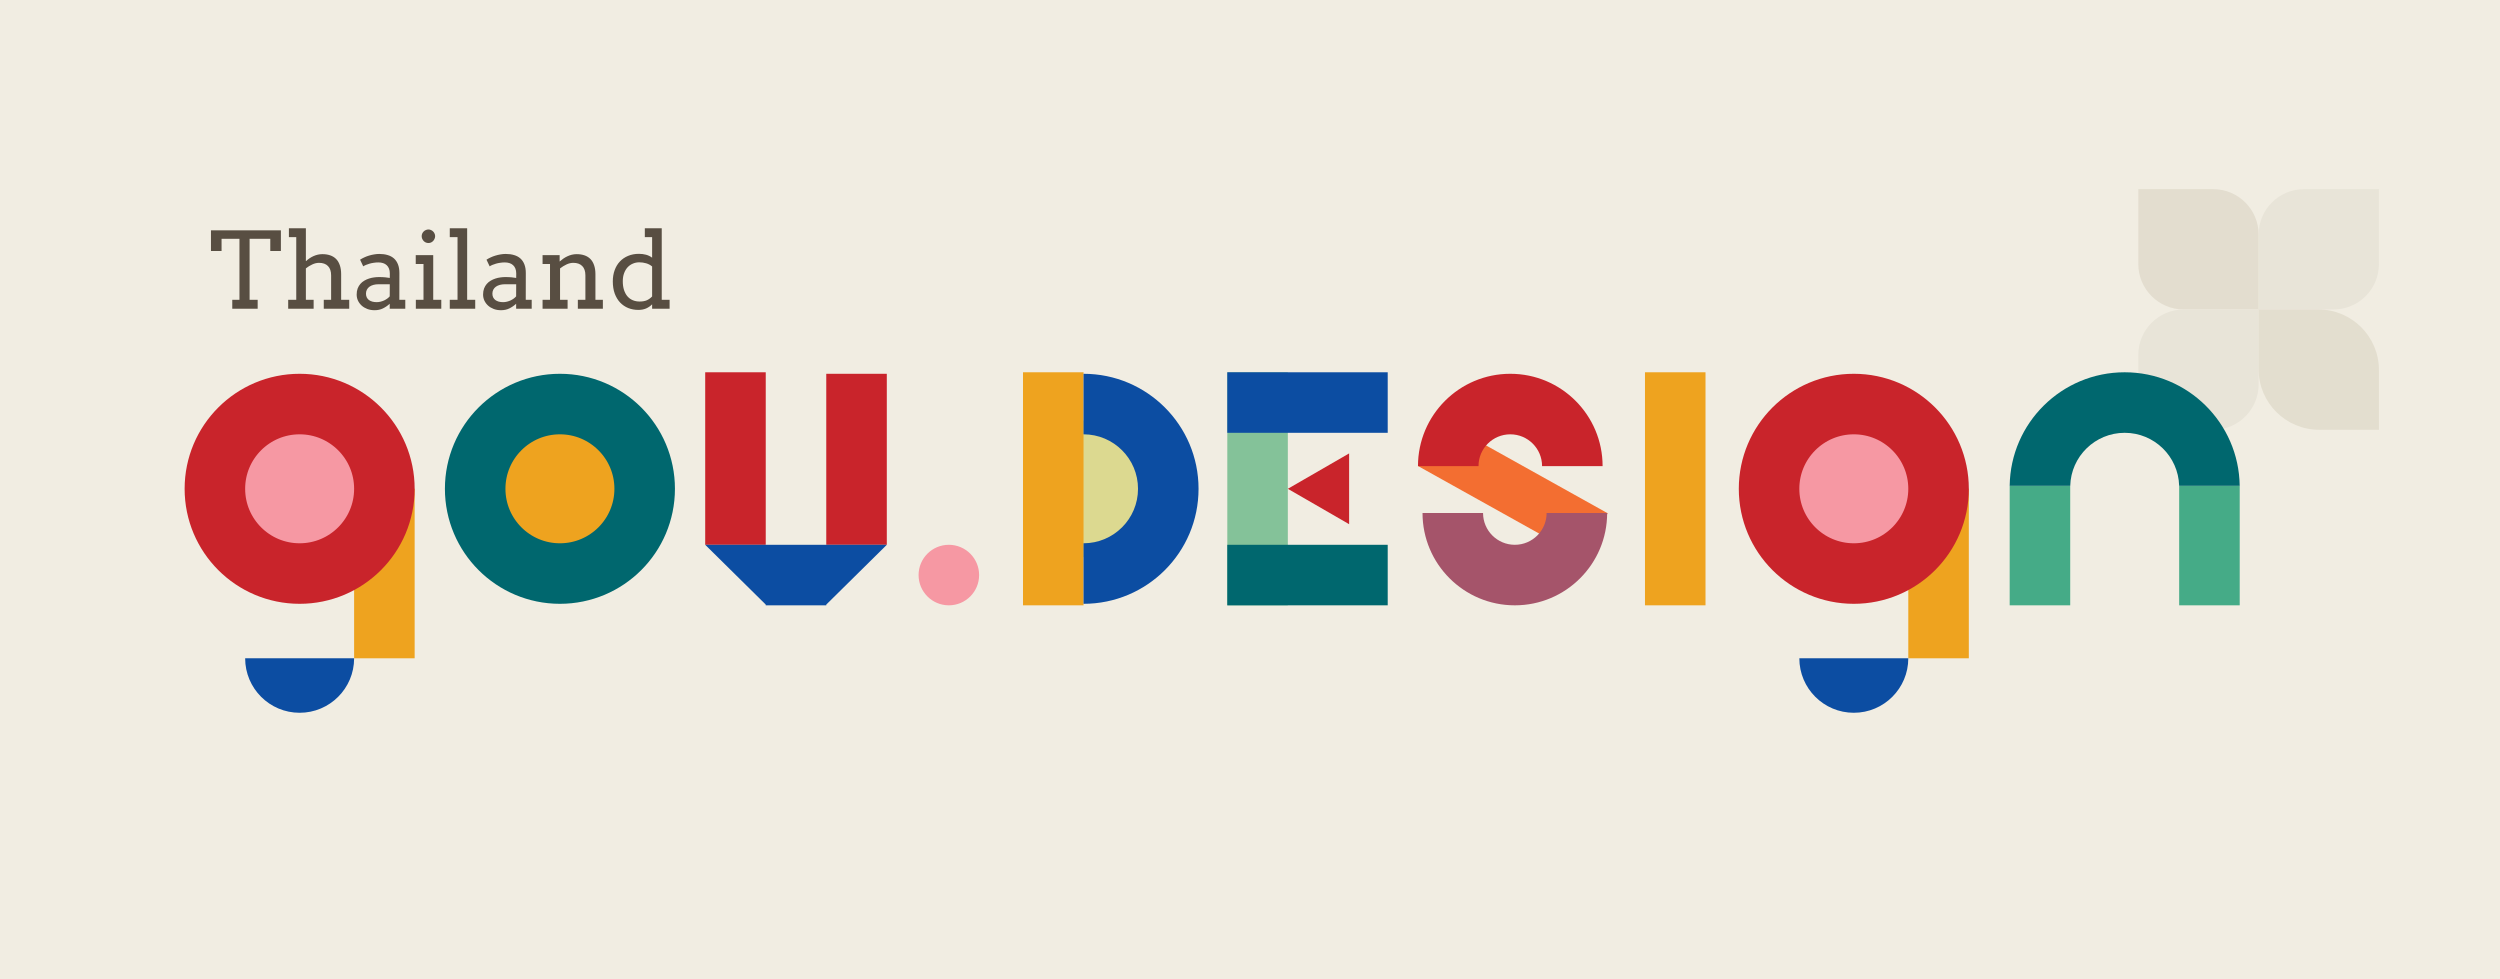 <svg width="1652" height="647" viewBox="0 0 1652 647" fill="none" xmlns="http://www.w3.org/2000/svg">
<rect width="1652" height="647" fill="#F1EDE2"/>
<path d="M1413 125H1462.5C1479.07 125 1492.5 138.431 1492.5 155V204.5H1443C1426.43 204.5 1413 191.069 1413 174.5V125Z" fill="#E3DDCF"/>
<path d="M1413 284H1462.5C1479.07 284 1492.5 270.569 1492.5 254V204.5H1443C1426.43 204.5 1413 217.931 1413 234.5V284Z" fill="#E8E4D8"/>
<path d="M1572 125H1522.5C1505.93 125 1492.5 138.431 1492.5 155V204.5H1542C1558.57 204.5 1572 191.069 1572 174.5V125Z" fill="#E8E4D8"/>
<path d="M1572 284H1532.5C1510.41 284 1492.5 266.091 1492.5 244V204.5H1532C1554.09 204.5 1572 222.409 1572 244.5V284Z" fill="#E3DECF"/>
<rect x="1087" y="246" width="40" height="154" fill="#EEA31F"/>
<circle cx="370" cy="323" r="56" fill="#EEA31F" stroke="#00676E" stroke-width="40"/>
<rect x="234" y="323" width="40" height="112" fill="#EEA31F"/>
<circle cx="198" cy="323" r="56" fill="#F698A3" stroke="#C9242B" stroke-width="40"/>
<path fill-rule="evenodd" clip-rule="evenodd" d="M162 435C162 454.882 178.118 471 198 471C217.882 471 234 454.882 234 435H162Z" fill="#0C4DA2"/>
<rect x="1261" y="323" width="40" height="112" fill="#EEA31F"/>
<circle cx="1225" cy="323" r="56" fill="#F698A3" stroke="#C9242B" stroke-width="40"/>
<path fill-rule="evenodd" clip-rule="evenodd" d="M1189 435C1189 454.882 1205.12 471 1225 471C1244.88 471 1261 454.882 1261 435H1189Z" fill="#0C4DA2"/>
<rect x="466" y="246" width="40" height="114" fill="#C9242B"/>
<rect x="546" y="247" width="40" height="113" fill="#C9242B"/>
<path fill-rule="evenodd" clip-rule="evenodd" d="M506 399.5L466 360H506H506H546H546H586L546 399.5V400H506V399.5Z" fill="#0C4DA2"/>
<circle cx="627" cy="380" r="20" fill="#F698A3"/>
<circle cx="725" cy="323" r="46" fill="#DCD990"/>
<rect x="676" y="246" width="40" height="154" fill="#EEA31F"/>
<path fill-rule="evenodd" clip-rule="evenodd" d="M716 399C757.974 399 792 364.974 792 323C792 281.026 757.974 247 716 247V287C735.882 287 752 303.118 752 323C752 342.882 735.882 359 716 359V399Z" fill="#0C4DA2"/>
<rect x="811" y="246" width="40" height="154" fill="#84C299"/>
<rect x="917" y="246" width="40" height="106" transform="rotate(90 917 246)" fill="#0C4DA2"/>
<rect x="917" y="360" width="40" height="106" transform="rotate(90 917 360)" fill="#00676E"/>
<path d="M851 323L891.5 299.617L891.5 346.383L851 323Z" fill="#C9242B"/>
<rect x="1328" y="321" width="40" height="79" fill="#45AB87"/>
<rect x="1440" y="321" width="40" height="79" fill="#45AB87"/>
<path fill-rule="evenodd" clip-rule="evenodd" d="M1479.99 321H1439.98C1439.45 301.58 1423.54 286 1403.99 286C1384.45 286 1368.54 301.58 1368.01 321H1328C1328.54 279.487 1362.35 246 1403.99 246C1445.63 246 1479.45 279.487 1479.99 321Z" fill="#00676E"/>
<rect x="937" y="307.935" width="33.783" height="124.7" transform="rotate(-60.853 937 307.935)" fill="#F36E31"/>
<path fill-rule="evenodd" clip-rule="evenodd" d="M1059 308C1059 274.311 1031.69 247 998 247C964.311 247 937 274.311 937 308H977C977 296.402 986.402 287 998 287C1009.6 287 1019 296.402 1019 308H1059Z" fill="#C9242B"/>
<path fill-rule="evenodd" clip-rule="evenodd" d="M940 339C940 372.689 967.311 400 1001 400C1034.69 400 1062 372.689 1062 339L1022 339C1022 350.598 1012.6 360 1001 360C989.402 360 980 350.598 980 339L940 339Z" fill="#A5546A"/>
<path d="M153.483 198.121H158.234V157.789H146.408V165.855H139.401V152.184H185.612V165.855H178.605V157.789H164.934V198.121H170.266V204H153.483V198.121ZM190.91 150.816H202.121V172.486H202.326C202.964 171.848 203.693 171.256 204.514 170.709C205.357 170.139 206.234 169.649 207.146 169.239C208.057 168.829 209.003 168.51 209.982 168.282C210.962 168.054 211.988 167.94 213.059 167.94C214.95 167.94 216.659 168.202 218.186 168.727C219.712 169.251 221.011 170.048 222.082 171.119C223.153 172.19 223.973 173.569 224.543 175.255C225.135 176.918 225.432 178.889 225.432 181.168V198.121H230.764V204H213.947V198.121H218.801V181.954C218.801 179.243 218.106 177.192 216.716 175.802C215.349 174.389 213.378 173.683 210.803 173.683C209.344 173.683 207.863 174.036 206.359 174.742C204.855 175.426 203.443 176.292 202.121 177.34V198.121H207.248V204H190.432V198.121H195.764V156.695H190.91V150.816ZM257.526 200.719C256.182 201.972 254.689 202.997 253.049 203.795C251.431 204.592 249.585 204.991 247.512 204.991C245.78 204.991 244.185 204.718 242.727 204.171C241.291 203.624 240.049 202.883 239.001 201.949C237.953 200.992 237.132 199.887 236.54 198.634C235.97 197.381 235.686 196.048 235.686 194.635C235.686 193.131 235.902 191.798 236.335 190.636C236.791 189.474 237.383 188.471 238.112 187.628C238.864 186.762 239.73 186.044 240.71 185.475C241.713 184.882 242.749 184.415 243.82 184.073C244.914 183.709 246.019 183.458 247.136 183.321C248.275 183.162 249.357 183.082 250.383 183.082C252.023 183.082 253.402 183.139 254.519 183.253C255.635 183.344 256.649 183.481 257.561 183.663L257.595 180.758C257.595 179.505 257.412 178.422 257.048 177.511C256.683 176.576 256.171 175.813 255.51 175.221C254.849 174.605 254.051 174.15 253.117 173.854C252.206 173.557 251.18 173.409 250.041 173.409C248.97 173.409 247.945 173.489 246.965 173.648C245.985 173.785 245.062 173.979 244.196 174.229C243.353 174.457 242.567 174.731 241.838 175.05C241.132 175.346 240.528 175.665 240.026 176.007L237.941 171.598C238.785 171.051 239.707 170.549 240.71 170.094C241.713 169.615 242.761 169.216 243.854 168.897C244.971 168.556 246.099 168.294 247.238 168.111C248.4 167.906 249.54 167.804 250.656 167.804C252.707 167.804 254.553 168.054 256.193 168.556C257.834 169.034 259.224 169.786 260.363 170.812C261.503 171.837 262.38 173.147 262.995 174.742C263.61 176.314 263.918 178.206 263.918 180.416L263.884 198.121H267.814V204H257.526V200.719ZM248.913 199.659C249.756 199.659 250.599 199.557 251.442 199.352C252.285 199.146 253.083 198.873 253.835 198.531C254.587 198.167 255.282 197.757 255.92 197.301C256.558 196.822 257.093 196.332 257.526 195.831L257.561 187.833H250.178C248.947 187.833 247.819 187.97 246.794 188.243C245.791 188.517 244.914 188.915 244.162 189.439C243.433 189.964 242.863 190.613 242.453 191.388C242.043 192.162 241.838 193.051 241.838 194.054C241.838 194.988 242.009 195.808 242.351 196.515C242.692 197.198 243.171 197.779 243.786 198.258C244.424 198.714 245.176 199.067 246.042 199.317C246.908 199.545 247.865 199.659 248.913 199.659ZM274.719 168.59H286.271V198.121H291.604V204H274.787V198.121H279.846V174.469H274.719V168.59ZM278.649 156.046C278.649 155.453 278.763 154.895 278.991 154.371C279.242 153.824 279.561 153.357 279.948 152.97C280.358 152.56 280.837 152.241 281.384 152.013C281.931 151.762 282.512 151.637 283.127 151.637C283.719 151.637 284.278 151.762 284.802 152.013C285.349 152.241 285.816 152.56 286.203 152.97C286.613 153.357 286.932 153.824 287.16 154.371C287.411 154.895 287.536 155.453 287.536 156.046C287.536 156.661 287.411 157.242 287.16 157.789C286.932 158.336 286.613 158.826 286.203 159.259C285.816 159.669 285.349 159.999 284.802 160.25C284.278 160.478 283.719 160.592 283.127 160.592C282.512 160.592 281.931 160.478 281.384 160.25C280.837 159.999 280.358 159.669 279.948 159.259C279.561 158.826 279.242 158.336 278.991 157.789C278.763 157.242 278.649 156.661 278.649 156.046ZM297.209 150.816H308.693V198.121H314.025V204H297.209V198.121H302.336V156.695H297.209V150.816ZM341.062 200.719C339.717 201.972 338.225 202.997 336.584 203.795C334.966 204.592 333.12 204.991 331.047 204.991C329.315 204.991 327.72 204.718 326.262 204.171C324.826 203.624 323.584 202.883 322.536 201.949C321.488 200.992 320.668 199.887 320.075 198.634C319.506 197.381 319.221 196.048 319.221 194.635C319.221 193.131 319.437 191.798 319.87 190.636C320.326 189.474 320.918 188.471 321.647 187.628C322.399 186.762 323.265 186.044 324.245 185.475C325.248 184.882 326.285 184.415 327.355 184.073C328.449 183.709 329.554 183.458 330.671 183.321C331.81 183.162 332.893 183.082 333.918 183.082C335.559 183.082 336.937 183.139 338.054 183.253C339.17 183.344 340.184 183.481 341.096 183.663L341.13 180.758C341.13 179.505 340.948 178.422 340.583 177.511C340.218 176.576 339.706 175.813 339.045 175.221C338.384 174.605 337.587 174.15 336.652 173.854C335.741 173.557 334.715 173.409 333.576 173.409C332.505 173.409 331.48 173.489 330.5 173.648C329.52 173.785 328.597 173.979 327.731 174.229C326.888 174.457 326.102 174.731 325.373 175.05C324.667 175.346 324.063 175.665 323.562 176.007L321.477 171.598C322.32 171.051 323.243 170.549 324.245 170.094C325.248 169.615 326.296 169.216 327.39 168.897C328.506 168.556 329.634 168.294 330.773 168.111C331.936 167.906 333.075 167.804 334.191 167.804C336.242 167.804 338.088 168.054 339.729 168.556C341.369 169.034 342.759 169.786 343.898 170.812C345.038 171.837 345.915 173.147 346.53 174.742C347.146 176.314 347.453 178.206 347.453 180.416L347.419 198.121H351.35V204H341.062V200.719ZM332.448 199.659C333.291 199.659 334.134 199.557 334.978 199.352C335.821 199.146 336.618 198.873 337.37 198.531C338.122 198.167 338.817 197.757 339.455 197.301C340.093 196.822 340.629 196.332 341.062 195.831L341.096 187.833H333.713C332.482 187.833 331.354 187.97 330.329 188.243C329.326 188.517 328.449 188.915 327.697 189.439C326.968 189.964 326.398 190.613 325.988 191.388C325.578 192.162 325.373 193.051 325.373 194.054C325.373 194.988 325.544 195.808 325.886 196.515C326.228 197.198 326.706 197.779 327.321 198.258C327.959 198.714 328.711 199.067 329.577 199.317C330.443 199.545 331.4 199.659 332.448 199.659ZM381.838 198.121H386.828V181.954C386.828 179.243 386.133 177.192 384.743 175.802C383.376 174.389 381.405 173.683 378.83 173.683C377.349 173.683 375.856 174.036 374.353 174.742C372.849 175.449 371.424 176.326 370.08 177.374V198.121H375.07V204H358.527V198.121H363.449V174.469H358.527V168.59H369.807V172.76H369.875C370.627 172.099 371.424 171.472 372.268 170.88C373.133 170.287 374.034 169.775 374.968 169.342C375.902 168.909 376.87 168.567 377.873 168.316C378.898 168.066 379.969 167.94 381.086 167.94C382.977 167.94 384.686 168.202 386.213 168.727C387.74 169.251 389.038 170.048 390.109 171.119C391.18 172.19 392.001 173.569 392.57 175.255C393.163 176.918 393.459 178.889 393.459 181.168V198.121H398.381V204H381.838V198.121ZM426.101 150.816H437.277V198.121H442.473V204H430.92V201.095C429.781 202.257 428.459 203.168 426.955 203.829C425.451 204.467 423.742 204.786 421.828 204.786C419.436 204.786 417.202 204.376 415.129 203.556C413.078 202.713 411.289 201.493 409.763 199.898C408.259 198.281 407.074 196.31 406.208 193.985C405.365 191.638 404.943 188.961 404.943 185.953C404.943 183.219 405.354 180.735 406.174 178.502C406.994 176.246 408.156 174.332 409.66 172.76C411.164 171.165 412.976 169.934 415.095 169.068C417.214 168.18 419.572 167.735 422.17 167.735C423.879 167.735 425.44 167.929 426.853 168.316C428.265 168.681 429.621 169.33 430.92 170.265V156.695H426.101V150.816ZM422.648 199.249C424.54 199.249 426.123 198.976 427.399 198.429C428.675 197.859 429.849 197.016 430.92 195.899V176.075C429.781 175.118 428.47 174.423 426.989 173.99C425.508 173.557 423.993 173.341 422.443 173.341C420.939 173.341 419.527 173.626 418.205 174.195C416.883 174.742 415.721 175.551 414.719 176.622C413.739 177.693 412.964 179.003 412.395 180.553C411.825 182.102 411.54 183.88 411.54 185.885C411.54 188.072 411.813 189.998 412.36 191.661C412.907 193.325 413.671 194.726 414.65 195.865C415.63 196.982 416.804 197.825 418.171 198.395C419.538 198.964 421.031 199.249 422.648 199.249Z" fill="#584E42"/>
</svg>
